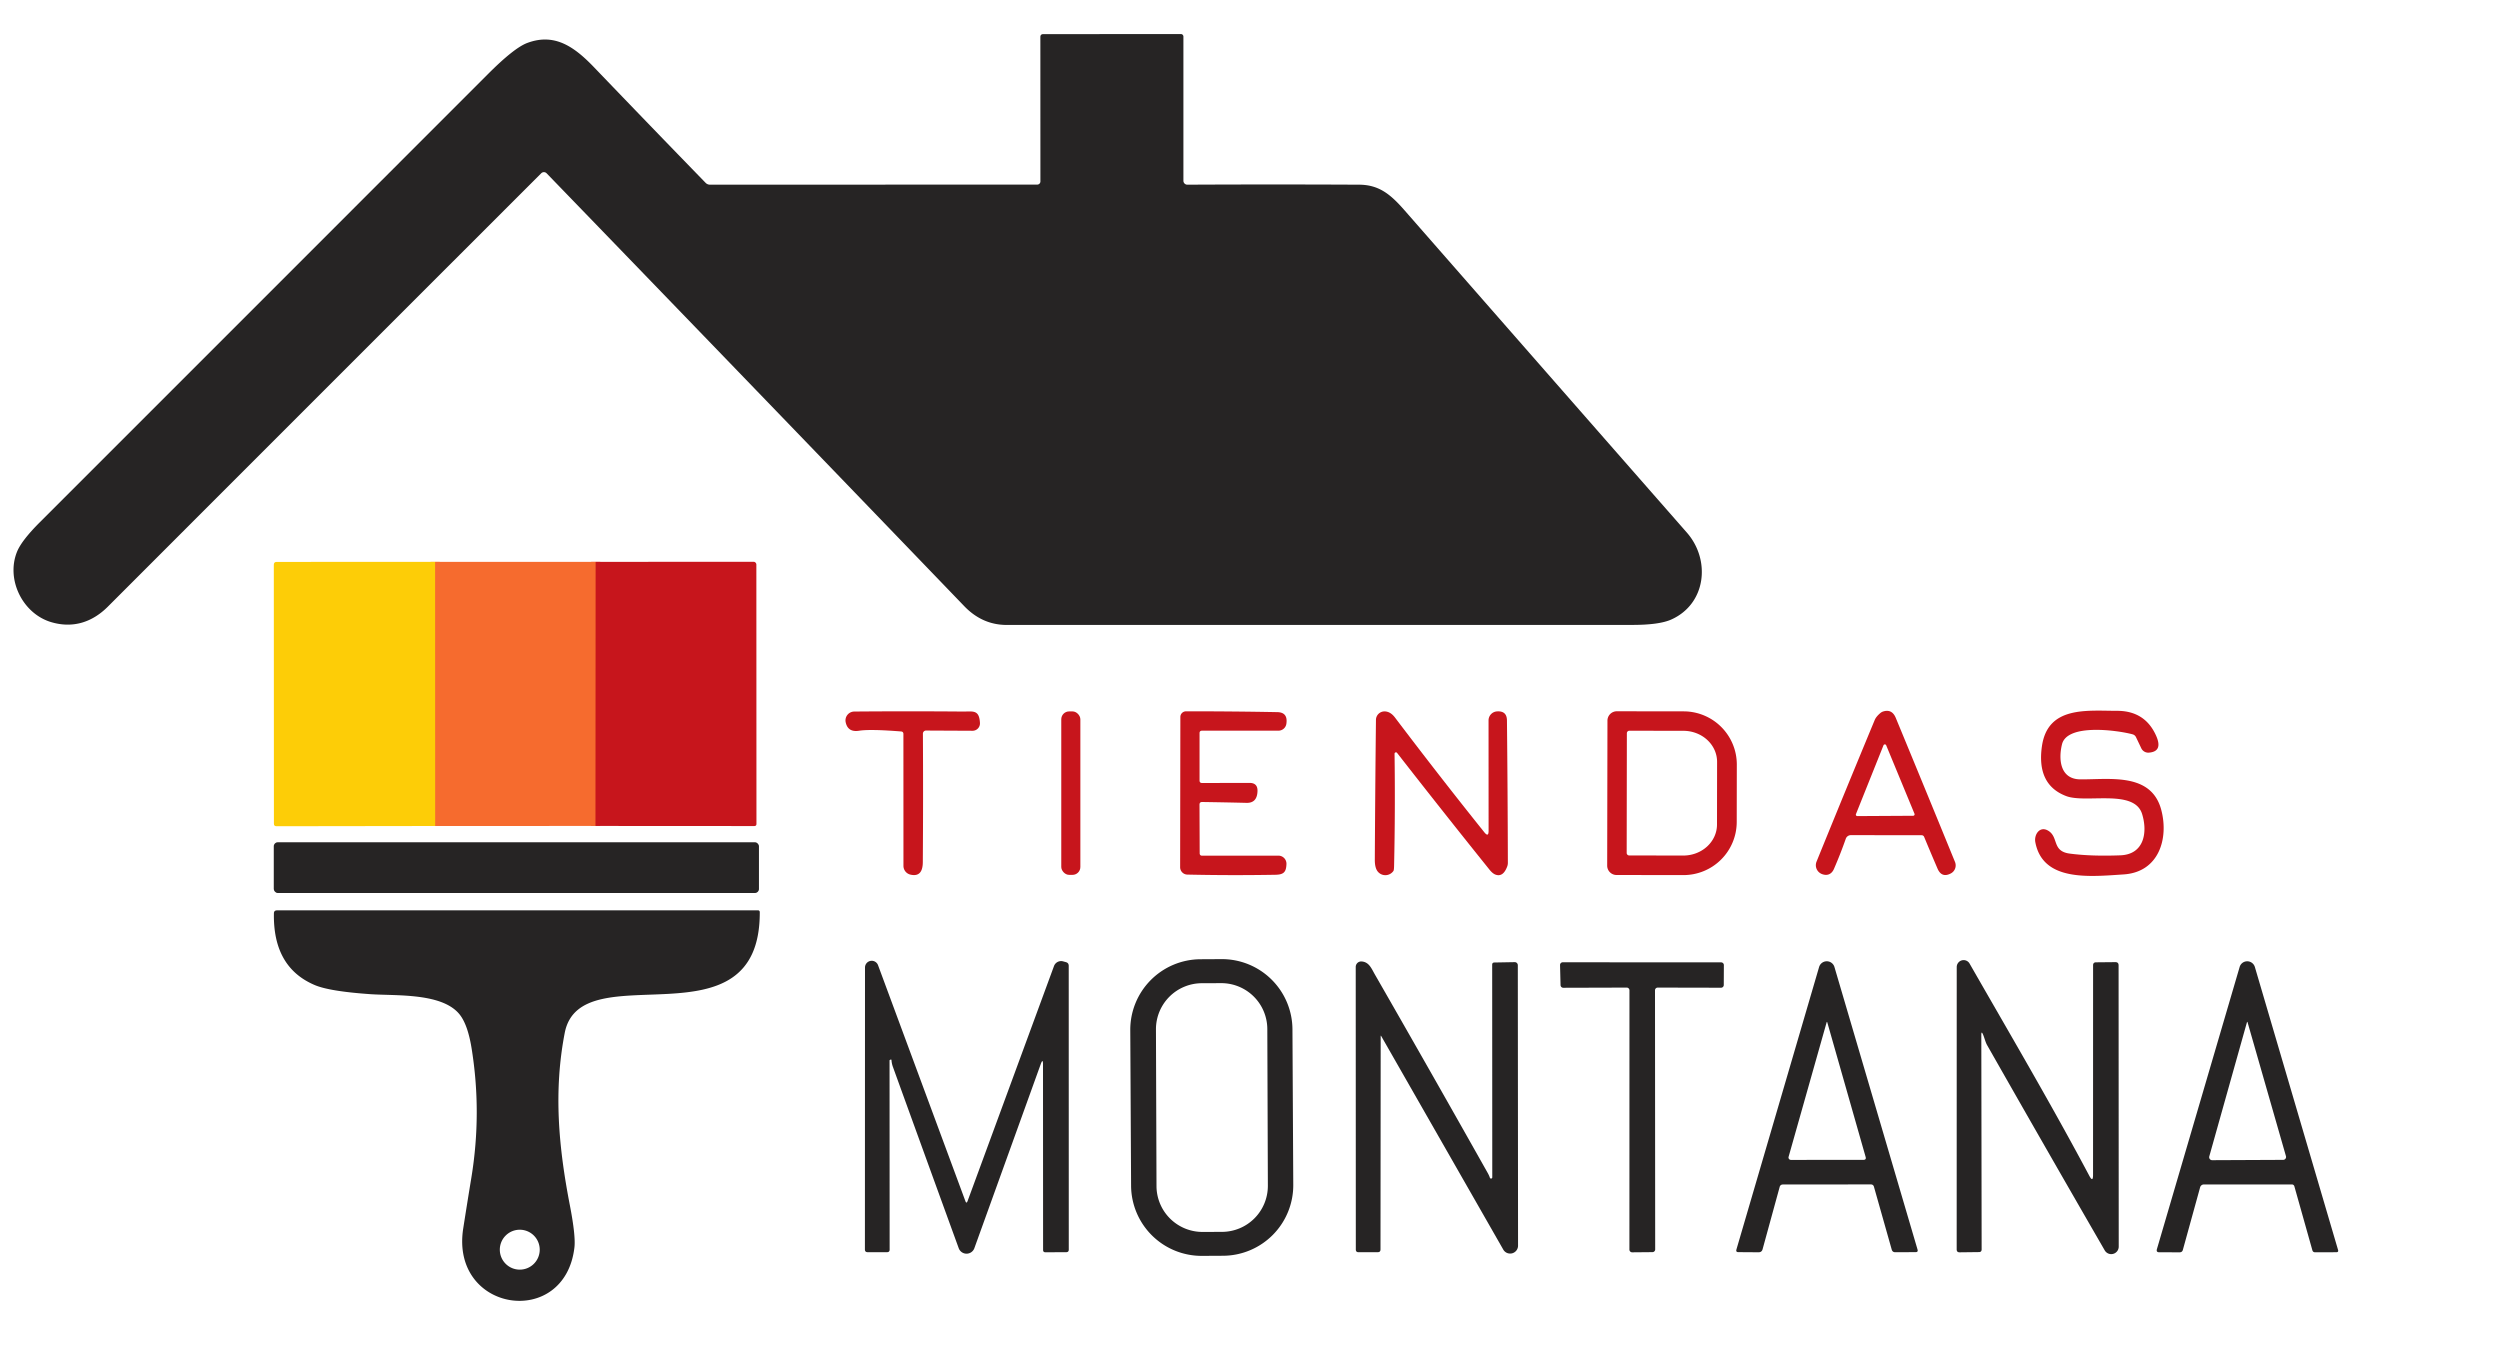<?xml version="1.0" encoding="UTF-8" standalone="no"?>
<!DOCTYPE svg PUBLIC "-//W3C//DTD SVG 1.1//EN" "http://www.w3.org/Graphics/SVG/1.1/DTD/svg11.dtd">
<svg xmlns="http://www.w3.org/2000/svg" version="1.1" viewBox="0.00 0.00 550.00 300.00">
<g stroke-width="2.00" fill="none" stroke-linecap="butt">
<path stroke="#fa9c1b" vector-effect="non-scaling-stroke" d="
  M 95.74 123.61
  L 95.76 181.72"
/>
<path stroke="#df4025" vector-effect="non-scaling-stroke" d="
  M 131.06 123.61
  L 131.03 181.71"
/>
</g>
<path fill="#262424" d="
  M 228.89 39.92
  L 228.88 8.15
  Q 228.88 7.51 229.52 7.51
  L 259.80 7.49
  A 0.56 0.55 -90.0 0 1 260.35 8.05
  L 260.35 39.77
  A 0.86 0.86 0.0 0 0 261.21 40.63
  Q 280.04 40.54 299.00 40.63
  C 303.45 40.65 305.98 42.82 309.06 46.34
  Q 340.06 81.76 371.10 117.16
  C 376.41 123.22 375.35 132.86 367.69 136.29
  Q 365.05 137.48 359.13 137.48
  Q 290.31 137.50 221.50 137.49
  Q 216.11 137.49 212.14 133.36
  Q 166.11 85.53 120.26 38.13
  A 0.83 0.83 0.0 0 0 119.07 38.12
  Q 71.22 85.95 23.72 133.47
  C 20.25 136.94 15.97 138.29 11.20 136.85
  C 4.93 134.94 1.30 127.47 3.74 121.40
  Q 4.74 118.92 8.76 114.90
  Q 58.10 65.57 107.42 16.23
  Q 113.13 10.52 116.00 9.45
  C 121.99 7.21 126.32 10.25 130.67 14.78
  Q 142.95 27.58 155.24 40.23
  A 1.33 1.32 -22.1 0 0 156.19 40.63
  L 228.20 40.61
  A 0.69 0.69 0.0 0 0 228.89 39.92
  Z"
/>
<path fill="#fdcd07" d="
  M 95.74 123.61
  L 95.76 181.72
  L 60.81 181.77
  Q 60.26 181.77 60.26 181.22
  L 60.24 124.25
  Q 60.24 123.62 60.86 123.62
  L 95.74 123.61
  Z"
/>
<path fill="#f66b2e" d="
  M 131.06 123.61
  L 131.03 181.71
  L 95.76 181.72
  L 95.74 123.61
  L 131.06 123.61
  Z"
/>
<path fill="#c7151c" d="
  M 131.03 181.71
  L 131.06 123.61
  L 165.77 123.59
  A 0.63 0.63 0.0 0 1 166.40 124.22
  L 166.42 181.25
  Q 166.42 181.73 165.93 181.73
  L 131.03 181.71
  Z"
/>
<path fill="#c7151c" d="
  M 198.22 160.92
  Q 191.43 160.38 189.01 160.76
  Q 186.53 161.16 186.05 158.90
  A 1.95 1.95 0.0 0 1 187.94 156.54
  Q 199.62 156.44 211.86 156.54
  C 214.03 156.56 215.43 156.05 215.59 159.05
  A 1.63 1.63 0.0 0 1 213.96 160.77
  L 203.73 160.72
  A 0.68 0.68 0.0 0 0 203.04 161.40
  Q 203.12 175.59 203.02 189.70
  C 203.00 191.53 202.39 192.92 200.27 192.41
  A 1.98 1.97 -83.3 0 1 198.76 190.49
  L 198.75 161.49
  Q 198.75 160.96 198.22 160.92
  Z"
/>
<rect fill="#c7151c" x="233.48" y="156.51" width="4.20" height="35.96" rx="1.73"/>
<path fill="#c7151c" d="
  M 263.90 161.30
  L 263.90 171.71
  Q 263.90 172.26 264.46 172.26
  L 274.90 172.24
  Q 276.71 172.24 276.65 174.05
  Q 276.57 176.68 274.25 176.63
  Q 269.36 176.51 264.47 176.44
  Q 263.89 176.44 263.89 177.02
  L 263.93 187.72
  Q 263.94 188.25 264.47 188.25
  L 281.24 188.24
  A 1.78 1.78 0.0 0 1 283.02 190.08
  C 282.96 191.88 282.40 192.42 280.57 192.45
  Q 270.69 192.62 261.22 192.41
  A 1.62 1.62 0.0 0 1 259.63 190.79
  L 259.68 157.73
  A 1.25 1.24 -0.0 0 1 260.93 156.49
  Q 271.14 156.48 281.00 156.67
  Q 283.38 156.71 283.00 159.24
  A 1.77 1.76 4.1 0 1 281.25 160.75
  L 264.45 160.75
  Q 263.90 160.75 263.90 161.30
  Z"
/>
<path fill="#c7151c" d="
  M 326.55 183.10
  Q 327.49 184.27 327.49 182.78
  L 327.48 158.49
  A 1.99 1.98 88.0 0 1 329.32 156.51
  Q 331.51 156.35 331.53 158.50
  Q 331.69 174.17 331.73 189.83
  A 2.27 2.24 55.9 0 1 331.58 190.64
  Q 330.67 193.06 328.97 192.40
  Q 328.36 192.16 327.70 191.34
  Q 317.54 178.70 307.36 165.64
  A 0.31 0.31 0.0 0 0 306.80 165.84
  Q 306.97 178.07 306.70 190.50
  Q 306.68 191.42 306.56 191.60
  A 2.16 2.15 -45.6 0 1 303.03 191.64
  Q 302.45 190.83 302.46 189.13
  Q 302.54 173.69 302.71 158.37
  A 1.88 1.88 0.0 0 1 304.62 156.51
  Q 305.89 156.53 306.89 157.85
  Q 316.76 170.89 326.55 183.10
  Z"
/>
<path fill="#c7151c" d="
  M 353.64 158.54
  A 2.06 2.06 0.0 0 1 355.70 156.48
  L 370.41 156.50
  A 11.71 11.70 0.1 0 1 382.10 168.22
  L 382.08 180.84
  A 11.71 11.70 0.1 0 1 370.35 192.52
  L 355.64 192.50
  A 2.06 2.06 0.0 0 1 353.58 190.44
  L 353.64 158.54
  Z
  M 357.91 161.31
  L 357.87 187.65
  A 0.55 0.55 0.0 0 0 358.42 188.20
  L 370.32 188.22
  A 7.41 6.82 0.1 0 0 377.74 181.42
  L 377.76 167.62
  A 7.41 6.82 0.1 0 0 370.36 160.78
  L 358.46 160.76
  A 0.55 0.55 0.0 0 0 357.91 161.31
  Z"
/>
<path fill="#c7151c" d="
  M 413.69 156.86
  A 1.91 1.85 15.7 0 1 414.32 156.52
  Q 416.25 155.93 417.08 157.96
  Q 423.67 173.89 430.10 189.63
  A 2.00 1.99 64.7 0 1 429.21 192.14
  Q 427.18 193.23 426.25 191.08
  Q 424.76 187.61 423.32 184.14
  Q 423.16 183.75 422.73 183.75
  L 407.20 183.73
  A 1.20 1.19 9.6 0 0 406.07 184.53
  Q 404.93 187.80 403.47 191.16
  C 402.95 192.35 401.98 192.74 400.82 192.29
  A 2.09 2.08 21.7 0 1 399.64 189.56
  Q 405.93 174.08 412.44 158.40
  Q 412.75 157.65 413.69 156.86
  Z
  M 408.31 179.10
  A 0.32 0.32 0.0 0 0 408.60 179.54
  L 420.89 179.47
  A 0.32 0.32 0.0 0 0 421.19 179.03
  L 414.96 163.96
  A 0.32 0.32 0.0 0 0 414.37 163.96
  L 408.31 179.10
  Z"
/>
<path fill="#c7151c" d="
  M 469.16 161.55
  C 465.96 160.68 454.78 159.09 453.64 163.75
  C 452.82 167.09 453.24 171.43 457.67 171.46
  C 464.16 171.51 473.32 169.91 475.49 178.22
  C 477.13 184.49 474.97 191.85 467.23 192.37
  C 459.63 192.87 449.42 193.98 447.77 185.28
  C 447.46 183.62 448.74 181.67 450.56 182.73
  C 452.98 184.13 451.35 187.26 455.33 187.79
  Q 460.09 188.42 466.50 188.17
  C 471.73 187.96 472.51 183.10 471.26 179.07
  C 469.52 173.50 458.94 176.79 454.57 175.14
  Q 448.02 172.66 449.22 164.20
  C 450.48 155.29 459.07 156.38 465.73 156.38
  Q 471.87 156.37 474.32 161.80
  Q 475.92 165.33 472.76 165.58
  A 1.70 1.69 -14.9 0 1 471.08 164.61
  L 469.93 162.20
  Q 469.70 161.70 469.16 161.55
  Z"
/>
<rect fill="#262424" x="60.23" y="185.30" width="106.74" height="11.16" rx="0.87"/>
<path fill="#262424" d="
  M 166.77 200.27
  A 0.38 0.38 0.0 0 1 167.15 200.65
  C 167.26 231.17 127.73 209.27 124.24 227.24
  C 121.76 240.08 122.89 252.31 125.35 265.06
  Q 126.68 271.89 126.37 274.47
  C 124.23 292.46 99.03 288.70 101.91 270.26
  Q 102.79 264.62 103.72 258.97
  Q 106.04 244.68 103.73 230.50
  Q 102.92 225.58 101.24 223.34
  C 97.50 218.36 87.17 219.11 81.51 218.72
  Q 72.53 218.10 69.26 216.72
  Q 60.04 212.82 60.26 200.94
  Q 60.27 200.28 60.93 200.28
  L 166.77 200.27
  Z
  M 118.74 274.93
  A 4.39 4.39 0.0 0 0 114.35 270.54
  A 4.39 4.39 0.0 0 0 109.96 274.93
  A 4.39 4.39 0.0 0 0 114.35 279.32
  A 4.39 4.39 0.0 0 0 118.74 274.93
  Z"
/>
<path fill="#262424" d="
  M 284.519 260.666
  A 15.52 15.52 0.0 0 1 269.081 276.267
  L 264.441 276.292
  A 15.52 15.52 0.0 0 1 248.84 260.853
  L 248.661 226.634
  A 15.52 15.52 0.0 0 1 264.099 211.033
  L 268.739 211.008
  A 15.52 15.52 0.0 0 1 284.34 226.447
  L 284.519 260.666
  Z
  M 278.81 226.377
  A 10.12 10.12 0.0 0 0 268.654 216.293
  L 264.394 216.308
  A 10.12 10.12 0.0 0 0 254.31 226.463
  L 254.43 260.943
  A 10.12 10.12 0.0 0 0 264.586 271.027
  L 268.846 271.012
  A 10.12 10.12 0.0 0 0 278.93 260.857
  L 278.81 226.377
  Z"
/>
<path fill="#262424" d="
  M 195.93 233.12
  Q 195.83 233.15 195.71 233.25
  Q 195.70 233.26 195.70 233.27
  Q 195.71 254.09 195.72 274.92
  Q 195.72 275.47 195.16 275.48
  L 190.88 275.48
  Q 190.28 275.48 190.28 274.88
  L 190.30 212.83
  A 1.48 1.48 0.0 0 1 193.16 212.32
  L 212.38 264.23
  Q 212.62 264.89 212.87 264.23
  L 231.88 212.53
  A 1.67 1.67 0.0 0 1 233.88 211.50
  L 234.50 211.67
  Q 235.12 211.84 235.12 212.49
  L 235.13 274.92
  Q 235.13 275.47 234.58 275.48
  L 229.99 275.50
  Q 229.48 275.50 229.48 274.99
  L 229.46 234.20
  Q 229.46 232.73 228.96 234.11
  L 214.36 274.60
  A 1.83 1.83 0.0 0 1 210.92 274.61
  Q 203.78 254.99 196.45 234.74
  Q 196.18 234.02 196.13 233.25
  Q 196.12 233.05 195.93 233.12
  Z"
/>
<path fill="#262424" d="
  M 327.77 259.09
  A 0.27 0.27 0.0 0 0 328.30 259.01
  L 328.28 212.24
  Q 328.28 211.76 328.76 211.75
  L 333.23 211.67
  A 0.68 0.67 89.2 0 1 333.92 212.35
  L 333.97 274.05
  A 1.74 1.74 0.0 0 1 330.72 274.91
  L 303.88 227.96
  Q 303.75 227.73 303.75 227.99
  L 303.71 274.88
  Q 303.71 275.48 303.12 275.48
  L 298.89 275.49
  Q 298.28 275.49 298.28 274.89
  L 298.26 212.73
  A 1.21 1.20 -88.4 0 1 299.53 211.52
  C 301.20 211.62 301.73 213.09 302.47 214.38
  Q 315.00 236.20 327.34 258.13
  Q 327.64 258.68 327.77 259.09
  Z"
/>
<path fill="#262424" d="
  M 411.57 260.57
  L 392.19 260.59
  A 0.68 0.68 0.0 0 0 391.54 261.08
  L 387.77 274.83
  Q 387.59 275.50 386.89 275.50
  L 382.44 275.47
  Q 381.85 275.47 382.01 274.90
  L 400.20 212.75
  A 1.76 1.76 0.0 0 1 403.58 212.75
  L 421.86 274.91
  Q 422.02 275.47 421.44 275.47
  L 416.95 275.49
  Q 416.35 275.49 416.18 274.91
  L 412.27 261.09
  Q 412.12 260.57 411.57 260.57
  Z
  M 394.01 255.18
  L 409.95 255.17
  Q 410.62 255.17 410.44 254.53
  L 402.02 224.98
  Q 401.93 224.66 401.84 224.98
  L 393.49 254.50
  A 0.54 0.53 8.1 0 0 394.01 255.18
  Z"
/>
<path fill="#262424" d="
  M 459.65 258.68
  Q 460.47 260.22 460.47 258.47
  L 460.48 212.37
  Q 460.48 211.71 461.13 211.71
  L 465.37 211.67
  Q 466.09 211.66 466.09 212.38
  L 466.12 274.25
  A 1.65 1.65 0.0 0 1 463.04 275.08
  Q 450.05 252.59 437.16 229.92
  C 436.79 229.27 436.61 228.41 436.28 227.62
  Q 435.89 226.70 435.89 227.69
  L 435.96 274.87
  Q 435.96 275.45 435.38 275.46
  L 431.12 275.51
  Q 430.47 275.52 430.47 274.87
  L 430.48 212.75
  A 1.52 1.51 -60.0 0 1 433.31 211.99
  C 442.18 227.48 451.27 242.92 459.65 258.68
  Z"
/>
<path fill="#262424" d="
  M 484.03 261.20
  L 480.23 274.97
  Q 480.08 275.51 479.52 275.51
  L 475.03 275.50
  Q 474.32 275.50 474.52 274.81
  L 492.72 212.74
  A 1.75 1.74 45.0 0 1 496.07 212.74
  L 514.37 274.98
  Q 514.52 275.49 513.99 275.49
  L 509.31 275.50
  Q 508.85 275.50 508.72 275.05
  L 504.76 260.99
  A 0.55 0.55 0.0 0 0 504.23 260.58
  L 484.85 260.58
  A 0.86 0.85 -81.8 0 0 484.03 261.20
  Z
  M 494.31 224.96
  L 486.04 254.41
  A 0.66 0.65 -82.2 0 0 486.67 255.24
  L 502.30 255.17
  A 0.64 0.64 0.0 0 0 502.91 254.35
  L 494.48 224.96
  Q 494.39 224.65 494.31 224.96
  Z"
/>
<path fill="#262424" d="
  M 364.10 217.87
  L 364.14 274.87
  A 0.60 0.60 0.0 0 1 363.54 275.47
  L 359.07 275.51
  A 0.60 0.60 0.0 0 1 358.47 274.91
  L 358.48 217.87
  A 0.60 0.60 0.0 0 0 357.88 217.27
  L 343.93 217.31
  A 0.60 0.60 0.0 0 1 343.32 216.72
  L 343.21 212.32
  A 0.60 0.60 0.0 0 1 343.81 211.70
  L 378.65 211.72
  A 0.60 0.60 0.0 0 1 379.25 212.32
  L 379.23 216.70
  A 0.60 0.60 0.0 0 1 378.63 217.30
  L 364.70 217.27
  A 0.60 0.60 0.0 0 0 364.10 217.87
  Z"
/>
</svg>
